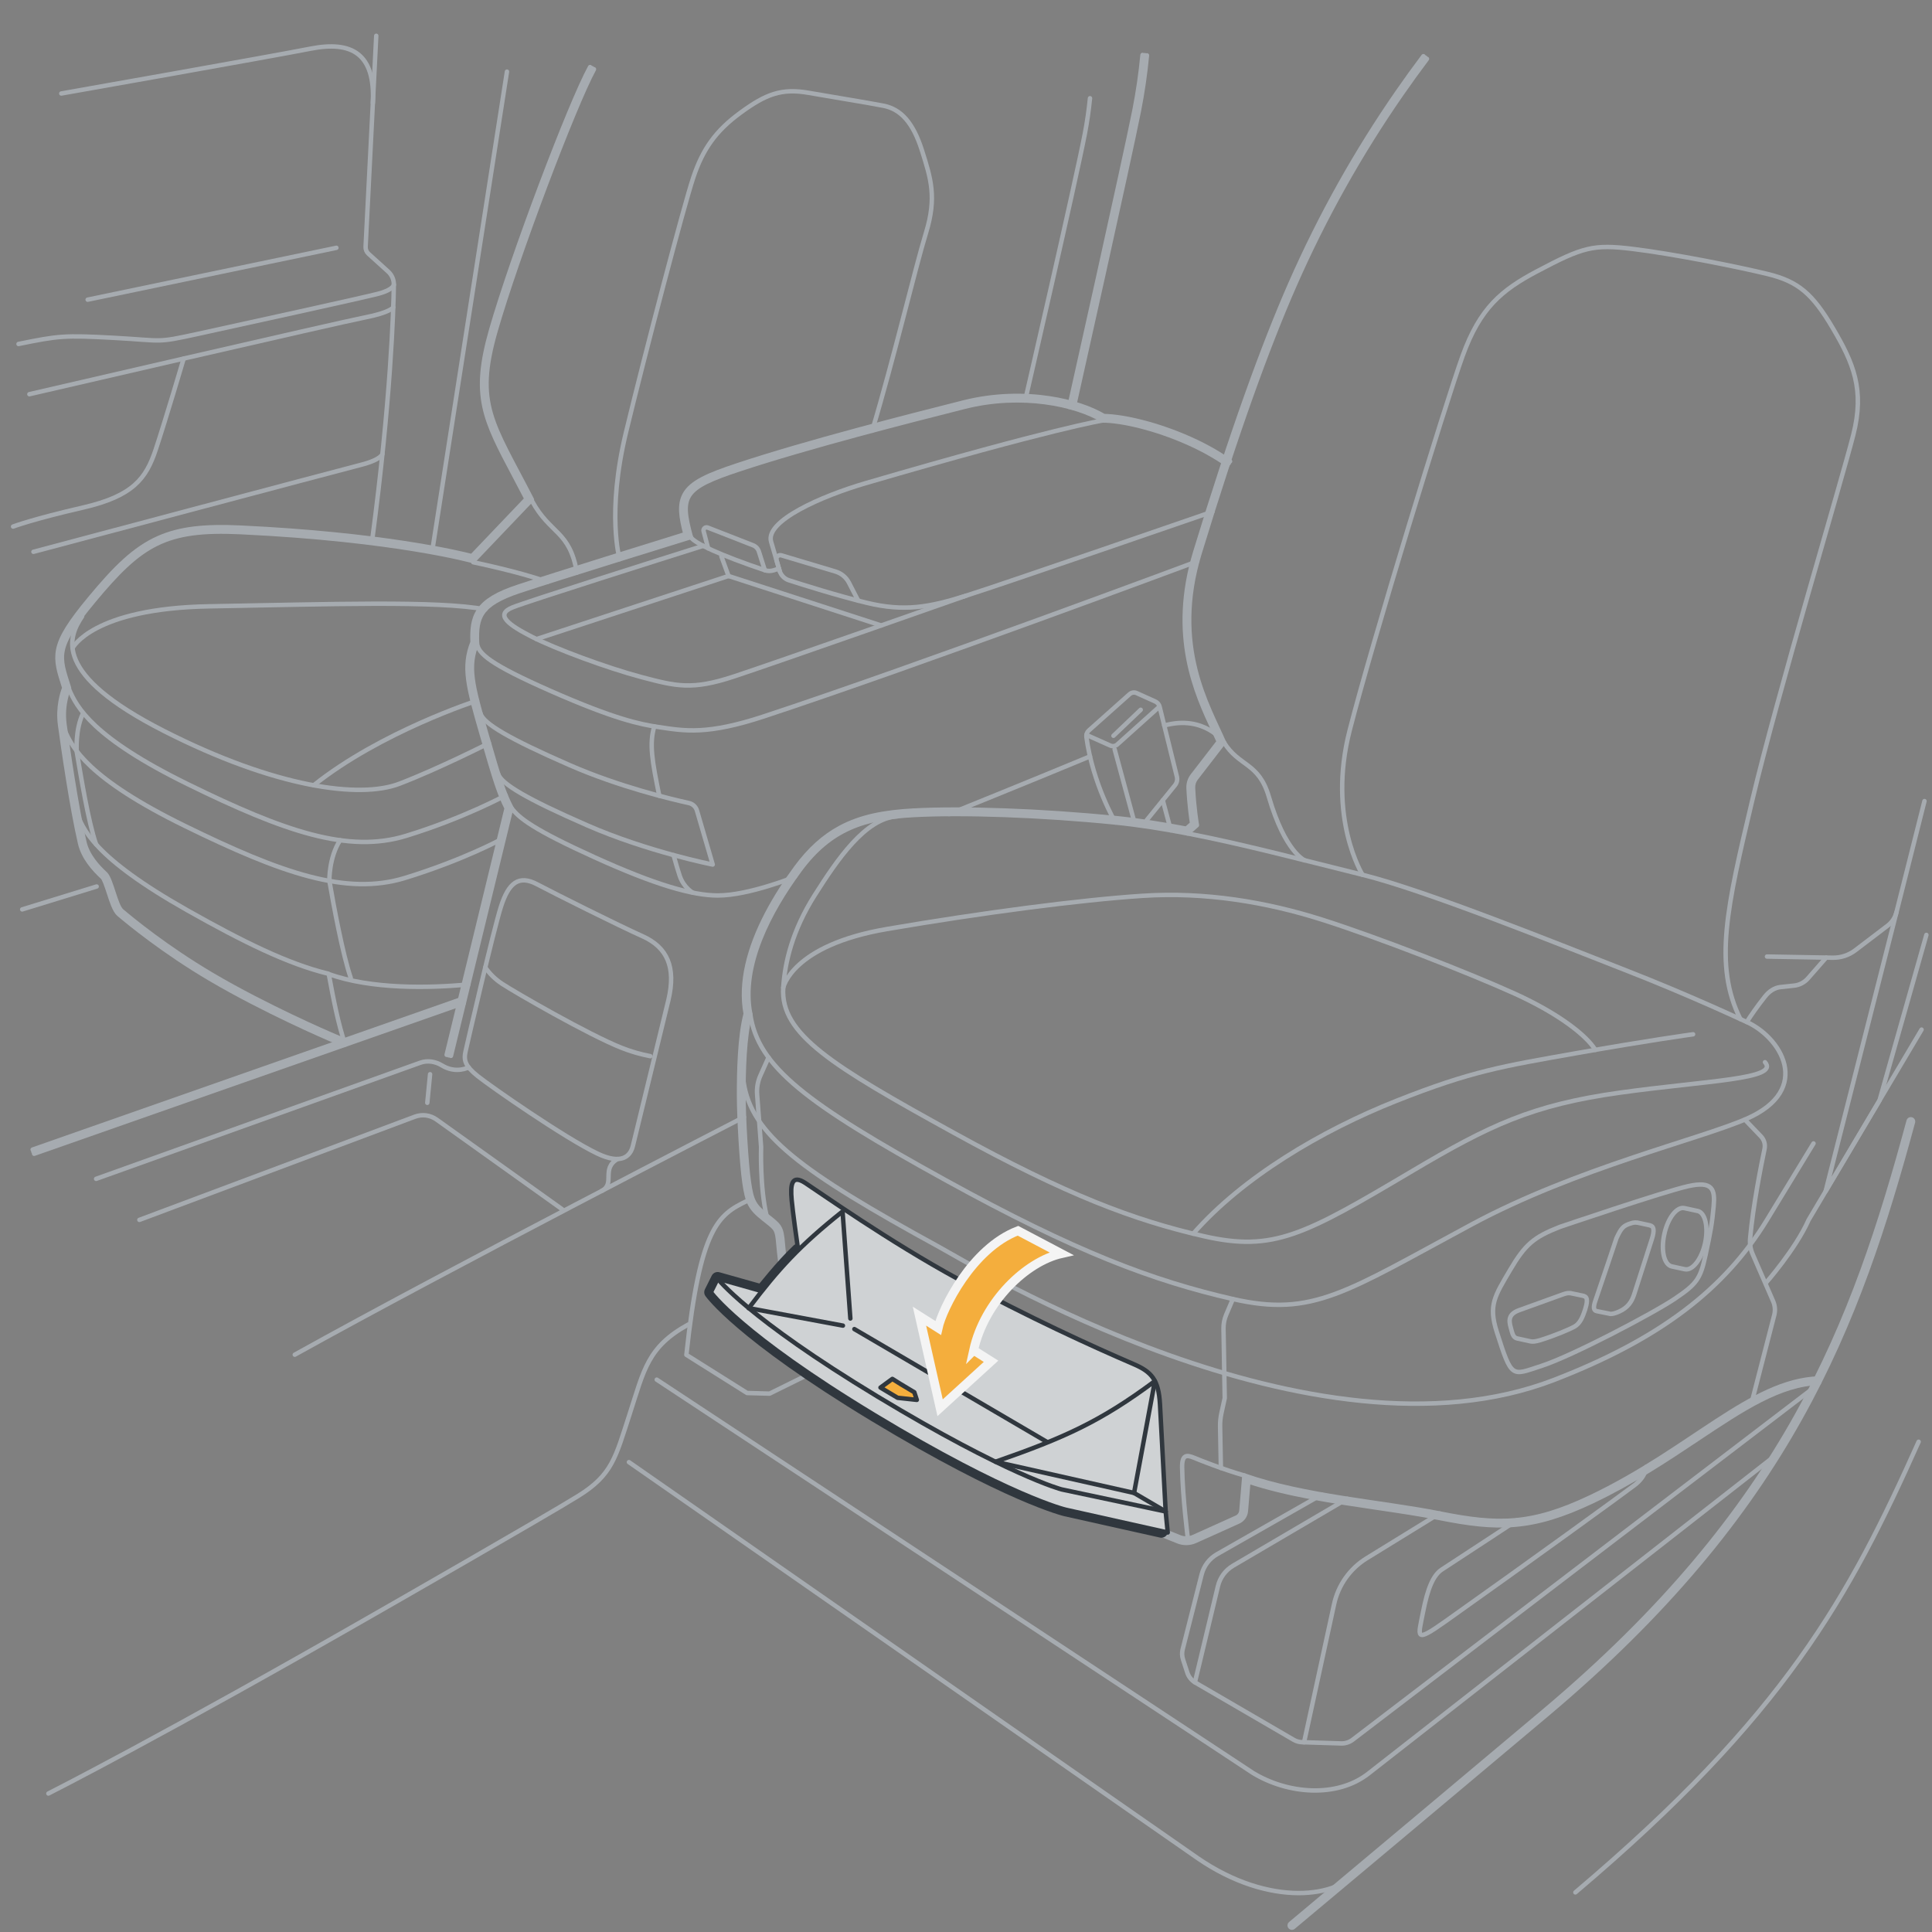 <?xml version="1.0" encoding="UTF-8"?><svg xmlns="http://www.w3.org/2000/svg" width="218" height="218" viewBox="0 0 218 218"><rect x="0" y="0" width="218" height="218" fill="#808080" stroke="none"/><g id="uuid-fe8f69e5-601c-4c70-9810-9e88ebbe3a88"><path d="M42.454,4.039l-1.201,23.803c-.015.301.106.594.33.796l2.218,2.007c.414.375.647.91.639,1.468-.041,2.925-.339,13.008-2.445,28.833" style="fill:none; stroke:#a6abb0; stroke-linecap:round; stroke-linejoin:round; stroke-width:.5px;"/><path d="M2.09,38.812c4.519-.919,5.132-.996,10.799-.689,5.668.306,4.596.613,9.497-.46,4.902-1.072,18.551-4.061,20.297-4.519s1.756-1.03,1.756-1.03" style="fill:none; stroke:#a6abb0; stroke-linecap:round; stroke-linejoin:round; stroke-width:.5px;"/><path d="M3.315,44.48s34.931-8.092,37.836-8.655c2.906-.562,3.221-1.149,3.221-1.149" style="fill:none; stroke:#a6abb0; stroke-linecap:round; stroke-linejoin:round; stroke-width:.5px;"/><path d="M3.775,62.264s34.54-9.2,36.917-9.804,2.46-1.247,2.46-1.247" style="fill:none; stroke:#a6abb0; stroke-linecap:round; stroke-linejoin:round; stroke-width:.5px;"/><path d="M20.728,40.459s-2.094,7.085-3.167,10.301-2.528,5.208-8.195,6.51-7.889,2.145-7.889,2.145" style="fill:none; stroke:#a6abb0; stroke-linecap:round; stroke-linejoin:round; stroke-width:.5px;"/><path d="M6.915,10.55s23.437-4.136,28.109-5.055,7.329.543,7.047,6.127" style="fill:none; stroke:#a6abb0; stroke-linecap:round; stroke-linejoin:round; stroke-width:.5px;"/><line x1="57.204" y1="8.083" x2="48.815" y2="61.882" style="fill:none; stroke:#a6abb0; stroke-linecap:round; stroke-linejoin:round; stroke-width:.5px;"/><line x1="9.892" y1="33.814" x2="37.957" y2="27.963" style="fill:none; stroke:#a6abb0; stroke-linecap:round; stroke-linejoin:round; stroke-width:.5px;"/><path d="M77.663,149.455c-4.596,2.528-4.994,5.126-6.603,10.066-1.608,4.94-1.953,6.893-5.859,9.306-3.906,2.413-22.173,12.867-22.173,12.867-24.816,14.246-37.568,20.68-37.568,20.68" style="fill:none; stroke:#a6abb0; stroke-linecap:round; stroke-linejoin:round; stroke-width:.5px;"/><path d="M84.295,135.509c-3.247,1.553-5.294,2.965-6.847,17.366l6.847,4.306,2.541.071,6.524-3.222" style="fill:none; stroke:#a6abb0; stroke-linecap:round; stroke-linejoin:round; stroke-width:.5px;"/><path d="M70.966,164.982l64.205,44.709c8.112,5.557,15.936,4.478,18.177,1.227" style="fill:none; stroke:#a6abb0; stroke-linecap:round; stroke-linejoin:round; stroke-width:.5px;"/><path d="M74.104,155.674l67.249,44.363c3.964,2.425,9.513,2.853,13.049.089s45.975-35.932,45.975-35.932" style="fill:none; stroke:#a6abb0; stroke-linecap:round; stroke-linejoin:round; stroke-width:.5px;"/></g><g id="uuid-af8f7f39-b048-4dd2-a74a-93145152d17a"><g id="uuid-1e761c11-2288-4030-b133-03e5d4475d52"><path d="M160.613,6.341c-.982,1.305-1.943,2.635-2.882,3.988-4.654,6.702-8.731,13.949-12.134,21.7-3.072,6.999-6.582,16.696-10.715,30.228-2.906,9.515.13,16.022,2.071,20.187.206.442.398.853.569,1.238l-2.962,3.836c-.31.401-.466.897-.444,1.402.078,1.792.304,3.383.401,4.004l-.656.582c-2.725-.521-5.367-.934-7.947-1.194-8.365-.844-17.353-1.153-22.902-.844-3.168.176-5.846.655-8.228,1.941-1.806.976-3.416,2.403-4.938,4.465-2.354,3.192-4.632,7.095-5.514,11.031-.411,1.834-.522,3.687-.187,5.485-.682,2.607-.753,6.58-.753,9.133,0,2.619.307,7.854.618,9.954.32,2.159.596,2.825,2.176,4.072.077.061.151.119.221.174.68.534.952.76,1.119,1.072.156.291.239.702.31,1.617.155,2.015,1.076,8.079,1.076,8.079l.029.193.153.122s19.473,15.564,43.839,25.12c.314.123.647.181.978.172s.66-.082.968-.22l4.858-2.186c.238-.107.437-.274.582-.479s.237-.449.259-.708l.282-3.333c4.429,1.467,9.641,2.235,14.451,2.944,2.513.371,4.917.725,7.065,1.155,6.589,1.318,10.48,1.371,17.316-1.877,4.565-2.169,8.402-4.728,11.829-7.013,5.164-3.443,9.316-6.192,13.718-6.342" style="fill:none; stroke:#a6abb0; stroke-linecap:round; stroke-linejoin:round; stroke-width:.5px;"/><path d="M160.813,6.491c-.98,1.303-1.939,2.63-2.877,3.98-4.644,6.689-8.714,13.921-12.11,21.658-3.067,6.987-6.573,16.674-10.705,30.2-2.878,9.422.122,15.855,2.058,20.008.23.493.444.952.631,1.379l-3.053,3.954c-.273.354-.412.792-.392,1.239.085,1.932.341,3.627.42,4.111l-.851.755c-2.762-.531-5.437-.951-8.046-1.214-8.357-.843-17.332-1.151-22.863-.843-3.153.175-5.789.65-8.123,1.912-1.769.956-3.352,2.356-4.855,4.394-2.346,3.18-4.601,7.05-5.472,10.937-.41,1.828-.515,3.665-.175,5.439-.686,2.568-.759,6.545-.759,9.124,0,2.612.307,7.833.615,9.917.313,2.113.566,2.714,2.084,3.913.077.061.15.118.22.173.666.523.988.782,1.185,1.151.183.343.268.803.338,1.716.154,2.003,1.074,8.061,1.074,8.061l.015.097.076.061s19.444,15.54,43.774,25.082c.283.111.583.163.881.155s.594-.074.872-.198l4.858-2.186c.196-.088.361-.226.481-.396s.196-.371.214-.585l.309-3.65c4.466,1.525,9.784,2.309,14.71,3.035,2.512.371,4.922.726,7.077,1.157,6.55,1.31,10.384,1.362,17.16-1.858,4.547-2.161,8.369-4.709,11.798-6.995,5.145-3.43,9.36-6.231,13.848-6.384" style="fill:none; stroke:#a6abb0; stroke-linecap:round; stroke-linejoin:round; stroke-width:.5px;"/></g><path d="M161.013,6.641c-.978,1.3-1.935,2.625-2.871,3.973-4.635,6.676-8.697,13.894-12.087,21.616-3.062,6.974-6.565,16.651-10.695,30.173-3.224,10.556.996,17.31,2.738,21.35l-3.143,4.071c-.237.307-.357.687-.34,1.075.1,2.276.439,4.218.439,4.218l-1.046.928c-2.8-.542-5.507-.968-8.145-1.235-8.349-.843-17.31-1.149-22.824-.843s-9.344,1.532-12.791,6.204-6.664,10.799-5.591,16.238c-.689,2.528-.766,6.51-.766,9.114s.306,7.812.613,9.88.536,2.604,1.991,3.753,1.685,1.225,1.838,3.217,1.072,8.042,1.072,8.042c0,0,19.415,15.517,43.709,25.045.503.197,1.065.184,1.558-.038l4.858-2.186c.31-.139.519-.436.548-.774l.337-3.971c6.74,2.374,15.548,2.987,22.059,4.289,6.51,1.302,10.287,1.353,17.003-1.838,11.295-5.367,18.109-13.142,25.745-13.403" style="fill:none; stroke:#a6abb0; stroke-linecap:round; stroke-linejoin:round; stroke-width:.5px;"/><path d="M215.609,126.55c-6.237,23.078-13.939,43.767-41.264,66.748-9.605,8.078-20.383,17.107-26.852,22.522-.572.479-1.144.958-1.717,1.437" style="fill:none; stroke:#a6abb0; stroke-linecap:round; stroke-linejoin:round;"/><path d="M216.493,162.68c-7.858,17.561-15.105,30.862-38.733,50.85" style="fill:none; stroke:#a6abb0; stroke-linecap:round; stroke-linejoin:round; stroke-width:.5px;"/><path d="M217.151,90.39l-3.165,12.558c-.151.598-.5,1.126-.99,1.5l-3.654,2.779c-.735.559-1.636.854-2.559.838l-7.403-.131" style="fill:none; stroke:#a6abb0; stroke-linecap:round; stroke-linejoin:round; stroke-width:.5px;"/><path d="M84.656,114.408c.843,5.974,6.357,10.11,22.059,18.765,14.674,8.089,23.361,11.336,32.398,13.404,9.038,2.068,12.714-.766,26.96-8.425,11.794-6.341,25.687-9.584,30.99-11.904,7.608-3.328,3.846-9.323-.124-10.997,0,0-6.357-2.987-13.633-5.821-7.276-2.834-22.334-8.928-29.565-10.723-7.177-1.781-13.674-3.491-19.735-4.663" style="fill:none; stroke:#a6abb0; stroke-linecap:round; stroke-linejoin:round; stroke-width:.5px;"/><path d="M206.06,108.051l-2.064,2.353c-.401.457-.958.746-1.562.81l-1.52.162c-.722.077-1.318.512-1.768,1.081-.901,1.141-1.571,2.112-2.048,2.862" style="fill:none; stroke:#a6abb0; stroke-linecap:round; stroke-linejoin:round; stroke-width:.5px;"/><path d="M83.9,122.039c.862,5.971,6.39,10.09,22.119,18.694,3.604,1.972,42.199,25.468,69.359,14.963,11.932-4.615,19.221-10.231,23.977-18.011,2.01-3.288,3.792-6.219,5.275-8.664" style="fill:none; stroke:#a6abb0; stroke-linecap:round; stroke-linejoin:round; stroke-width:.5px;"/><g id="uuid-c32476ae-78e8-419f-9e1a-638f609fe5f5"><line x1="52.168" y1="112.711" x2="3.686" y2="129.715" style="fill:none; stroke:#a6abb0; stroke-linecap:round; stroke-linejoin:round; stroke-width:.5px;"/><line x1="52.251" y1="112.947" x2="3.768" y2="129.95" style="fill:none; stroke:#a6abb0; stroke-linecap:round; stroke-linejoin:round; stroke-width:.5px;"/></g><line x1="52.334" y1="113.183" x2="3.851" y2="130.186" style="fill:none; stroke:#a6abb0; stroke-linecap:round; stroke-linejoin:round; stroke-width:.5px;"/><g id="uuid-092b59bf-affe-4fba-b8d7-3b1d1e6015ed"><path d="M138.797,52.058c-.942-.671-2.444-1.615-4.516-2.539-3.694-1.648-7.474-2.533-9.713-2.57-1.472-.876-3.606-1.612-6.093-1.994-2.888-.443-6.287-.413-9.738.457-6.373,1.607-17.65,4.484-25.482,7.076-3.336,1.104-5.257,1.928-6.01,3.329-.617,1.149-.39,2.568.102,4.451-2.54.786-14.892,4.611-18.91,5.95-2.279.76-3.637,1.555-4.376,2.625-.715,1.035-.787,2.237-.737,3.62-1.115,2.785-.519,4.992,1.057,10.452,1.555,5.388,1.958,6.615,2.789,8.286l-6.772,27.821" style="fill:none; stroke:#a6abb0; stroke-linecap:round; stroke-linejoin:round; stroke-width:.5px;"/><path d="M138.652,52.262c-.93-.663-2.418-1.598-4.473-2.515-3.713-1.657-7.498-2.53-9.682-2.549-1.439-.87-3.563-1.613-6.06-1.996-2.859-.439-6.224-.409-9.639.452-6.374,1.608-17.643,4.482-25.465,7.071-3.369,1.115-5.172,1.915-5.868,3.21-.589,1.097-.353,2.486.185,4.5-1.897.587-14.979,4.635-19.134,6.02-2.269.756-3.559,1.53-4.25,2.53-.674.976-.744,2.12-.691,3.522-1.103,2.714-.546,4.824,1.046,10.339,1.582,5.479,1.966,6.636,2.813,8.326l-6.794,27.91" style="fill:none; stroke:#a6abb0; stroke-linecap:round; stroke-linejoin:round; stroke-width:.5px;"/></g><path d="M138.507,52.465c-.918-.654-2.391-1.581-4.43-2.49-3.734-1.666-7.525-2.528-9.651-2.528-2.987-1.838-9.191-3.159-15.567-1.551s-17.635,4.481-25.448,7.066c-6.364,2.106-6.721,2.987-5.457,7.64,0,0-14.878,4.596-19.359,6.089-4.481,1.494-4.883,2.987-4.768,5.859-1.091,2.642-.574,4.653,1.034,10.225,1.608,5.572,1.974,6.653,2.838,8.365l-6.815,27.999" style="fill:none; stroke:#a6abb0; stroke-linecap:round; stroke-linejoin:round; stroke-width:.5px;"/><path d="M57.699,91.141c.839,1.171,2.562,2.492,9.398,5.594,6.836,3.102,11.029,4.308,13.901,4.308,3.504,0,8.698-2.109,8.698-2.109" style="fill:none; stroke:#a6abb0; stroke-linecap:round; stroke-linejoin:round; stroke-width:.5px;"/><path d="M125.862,92.809s-2.558-4.336-3.277-9.652c-.037-.272.064-.545.269-.727l4.605-4.104c.217-.193.528-.241.793-.122l2.107.95c.244.11.425.327.489.587l1.947,7.892c.084.342.004.703-.218.976l-1.371,1.691.908,3.392" style="fill:none; stroke:#a6abb0; stroke-linecap:round; stroke-linejoin:round; stroke-width:.5px;"/><path d="M131.371,81.865c4.527-1.249,6.727,1.887,6.727,1.887" style="fill:none; stroke:#a6abb0; stroke-linecap:round; stroke-linejoin:round; stroke-width:.5px;"/><path d="M107.078,91.853s8.937-3.603,15.912-6.504" style="fill:none; stroke:#a6abb0; stroke-linecap:round; stroke-linejoin:round; stroke-width:.5px;"/><path d="M77.954,60.602c.334.667,3.41,2.087,8.345,3.739.324.109.675.112,1.001.009l.593-.187.08.257c.157.503.549.897,1.05,1.059,1.64.529,5.502,1.743,8.75,2.533,4.251,1.034,7.066.517,11.259-.804,4.193-1.321,27.776-9.469,27.776-9.469" style="fill:none; stroke:#a6abb0; stroke-linecap:round; stroke-linejoin:round; stroke-width:.5px;"/><path d="M109.031,67.209s-21.542,7.583-26.252,9.134c-4.71,1.551-6.491,1.091-10.397.057s-9.765-3.217-12.35-4.538-4.274-2.495-2.183-3.332c1.772-.709,16.891-5.486,21.491-6.938" style="fill:none; stroke:#a6abb0; stroke-linecap:round; stroke-linejoin:round; stroke-width:.5px;"/><line x1="81.401" y1="62.785" x2="82.205" y2="64.992" style="fill:none; stroke:#a6abb0; stroke-linecap:round; stroke-linejoin:round; stroke-width:.5px;"/><line x1="82.205" y1="64.992" x2="99.434" y2="70.577" style="fill:none; stroke:#a6abb0; stroke-linecap:round; stroke-linejoin:round; stroke-width:.5px;"/><line x1="82.205" y1="64.992" x2="60.539" y2="72.112" style="fill:none; stroke:#a6abb0; stroke-linecap:round; stroke-linejoin:round; stroke-width:.5px;"/><path d="M87.972,64.421l-.964-3.301c-.682-2.336,5.668-5.137,10.649-6.594,21.362-6.247,26.769-7.078,26.769-7.078" style="fill:none; stroke:#a6abb0; stroke-linecap:round; stroke-linejoin:round; stroke-width:.5px;"/><path d="M96.839,67.779l-1.043-2.023c-.316-.613-.868-1.072-1.529-1.269l-6.103-1.826c-.154-.046-.322-.004-.436.109s-.158.28-.113.435l.277.959" style="fill:none; stroke:#a6abb0; stroke-linecap:round; stroke-linejoin:round; stroke-width:.5px;"/><path d="M79.902,61.871l-.511-1.936c-.033-.125.007-.258.104-.344s.233-.111.354-.064l5.124,2.001c.313.122.554.379.656.7l.671,2.114" style="fill:none; stroke:#a6abb0; stroke-linecap:round; stroke-linejoin:round; stroke-width:.5px;"/><path d="M53.827,72.551c.08,1.196,1.515,2.42,8.272,5.4,7.295,3.217,10.144,3.775,12.155,4.079,3.045.46,5.554.912,11.972-1.206,17.406-5.744,48.865-17.484,48.865-17.484" style="fill:none; stroke:#a6abb0; stroke-linecap:round; stroke-linejoin:round; stroke-width:.5px;"/><path d="M56.198,87.291c.321,1.14,3.232,2.852,10.068,5.839s14.155,4.423,14.155,4.423l-1.779-6.09c-.125-.429-.476-.756-.913-.852-1.995-.438-7.881-1.841-13.447-4.274-6.836-2.987-9.748-4.699-10.068-5.839" style="fill:none; stroke:#a6abb0; stroke-linecap:round; stroke-linejoin:round; stroke-width:.5px;"/><path d="M76,96.487c.28,1.01.523,1.815.69,2.315.46,1.379,1.487,1.927,1.487,1.927" style="fill:none; stroke:#a6abb0; stroke-linecap:round; stroke-linejoin:round; stroke-width:.5px;"/><path d="M73.829,81.962c-.585,1.963-.246,3.88.561,7.833" style="fill:none; stroke:#a6abb0; stroke-linecap:round; stroke-linejoin:round; stroke-width:.5px;"/><path d="M71.411,129.307l4.015-16.488c.862-3.676-.115-5.917-2.93-7.181s-9.823-4.768-11.891-5.859-3.217-.172-4.079,2.528-3.761,15.274-3.991,16.308-.057,1.666,1.379,2.815,9.765,6.951,13.49,8.733c2.665,1.275,3.71.363,4.006-.855Z" style="fill:none; stroke:#a6abb0; stroke-linecap:round; stroke-linejoin:round; stroke-width:.5px;"/><path d="M54.761,109.16c.463.69,1.092,1.317,1.882,1.841,1.436.951,9.765,5.755,13.49,7.231,1.059.42,2.147.732,3.245.941" style="fill:none; stroke:#a6abb0; stroke-linecap:round; stroke-linejoin:round; stroke-width:.5px;"/><path d="M83.949,126.042s-33.551,17.279-50.687,26.816" style="fill:none; stroke:#a6abb0; stroke-linecap:round; stroke-linejoin:round; stroke-width:.5px;"/><path d="M15.727,137.648l31.085-11.643c.819-.307,1.736-.186,2.448.322l14.169,10.119" style="fill:none; stroke:#a6abb0; stroke-linecap:round; stroke-linejoin:round; stroke-width:.5px;"/><path d="M10.846,133.017l36.576-13.103c.819-.293,1.713-.142,2.448.308,1.603.983,3.016.209,3.016.209" style="fill:none; stroke:#a6abb0; stroke-linecap:round; stroke-linejoin:round; stroke-width:.5px;"/><path d="M69.681,130.775c-1.895,1.116-.211,2.78-1.79,3.604" style="fill:none; stroke:#a6abb0; stroke-linecap:round; stroke-linejoin:round; stroke-width:.5px;"/><line x1="48.529" y1="121.214" x2="48.215" y2="124.435" style="fill:none; stroke:#a6abb0; stroke-linecap:round; stroke-linejoin:round; stroke-width:.5px;"/><path d="M149.146,168.639l-11.818,6.731c-.866.493-1.494,1.318-1.739,2.285l-2.141,8.45c-.095.373-.082.766.037,1.132l.484,1.49c.155.478.481.882.915,1.135l11.083,6.448c.293.171.624.265.963.276l4.4.137c.469.015.93-.133,1.303-.418l52.078-39.756" style="fill:none; stroke:#a6abb0; stroke-linecap:round; stroke-linejoin:round; stroke-width:.5px;"/><path d="M152.007,169.113l-12.871,7.555c-.86.505-1.477,1.338-1.709,2.307l-2.598,10.852" style="fill:none; stroke:#a6abb0; stroke-linecap:round; stroke-linejoin:round; stroke-width:.5px;"/><path d="M162.427,170.771l-8.226,5.064c-1.876,1.155-3.2,3.024-3.668,5.177l-3.386,15.58" style="fill:none; stroke:#a6abb0; stroke-linecap:round; stroke-linejoin:round; stroke-width:.5px;"/><path d="M171.209,171.515s-3.367,2.223-8.508,5.579c-.979.639-1.607,2.111-2.143,4.868s-.991,3.489,2.528.996c9.378-6.646,20.067-14.399,21.369-15.395s1.31-2.056,1.31-2.056" style="fill:none; stroke:#a6abb0; stroke-linecap:round; stroke-linejoin:round; stroke-width:.5px;"/><g id="uuid-2326c236-35a0-424c-8cae-087f01d67a9e"><path d="M66.581,7.572c-2.274,4.159-8.774,21.351-11.155,29.652-2.141,7.465-.788,10.031,2.624,16.474.422.798.876,1.655,1.361,2.591l-6.166,6.466c-1.651-.425-10.268-2.468-26.092-3.216-4.01-.19-6.824.094-9.25,1.163-2.733,1.206-4.902,3.381-7.732,6.79-2.251,2.712-3.313,4.352-3.602,5.838-.26,1.337.121,2.493.604,4.008.029.091.058.183.088.277-.214.54-.753,2.161-.477,4.203.321,2.374,1.328,9.367,2.257,13.344.372,1.592,1.535,2.911,2.521,3.816.19.175.433.859.748,1.825.268.821.613,1.948,1.095,2.357,1.151.978,5.072,4.2,10.261,7.262,6.195,3.656,13.384,6.731,13.384,6.731l1.176.503" style="fill:none; stroke:#a6abb0; stroke-linecap:round; stroke-linejoin:round; stroke-width:.5px;"/><path d="M66.8,7.692c-2.261,4.135-8.755,21.307-11.134,29.601-2.114,7.372-.797,9.866,2.604,16.288.446.842.928,1.753,1.443,2.751l-6.391,6.701c-1.203-.319-9.827-2.472-26.184-3.246-3.996-.189-6.765.096-9.137,1.142-2.675,1.18-4.812,3.313-7.64,6.72-2.256,2.717-3.274,4.311-3.549,5.726-.245,1.263.109,2.356.597,3.885.038.118.076.239.116.363-.169.4-.781,2.04-.495,4.159.321,2.375,1.327,9.357,2.253,13.321.354,1.516,1.47,2.793,2.446,3.688.253.232.516,1.009.817,1.931.283.868.607,1.894,1.019,2.244,1.145.973,5.054,4.185,10.226,7.237,6.181,3.647,13.356,6.716,13.356,6.716l1.176.503" style="fill:none; stroke:#a6abb0; stroke-linecap:round; stroke-linejoin:round; stroke-width:.5px;"/></g><path d="M67.02,7.812c-2.248,4.111-8.736,21.263-11.113,29.55-2.377,8.287-.385,10.278,4.111,19.015l-6.617,6.938s-8.608-2.441-26.274-3.276c-8.476-.401-11.242,1.349-16.574,7.773-4.45,5.362-3.919,6.167-2.762,9.828,0,0-.835,1.734-.514,4.111s1.326,9.347,2.248,13.297c.336,1.44,1.405,2.674,2.372,3.561.642.589,1.156,3.597,1.829,4.169,1.139.968,5.036,4.171,10.191,7.212,6.166,3.638,13.327,6.702,13.327,6.702l1.176.503" style="fill:none; stroke:#a6abb0; stroke-linecap:round; stroke-linejoin:round; stroke-width:.5px;"/><path d="M38.955,117.868c-.81-2.368-1.316-5.067-1.859-7.959,4.777,1.722,11.339,1.596,15.749,1.172" style="fill:none; stroke:#a6abb0; stroke-linecap:round; stroke-linejoin:round; stroke-width:.5px;"/><path d="M101.259,92.108c-3.635.217-6.799,4.914-9.327,8.897s-3.37,7.583-3.555,10.448c-.339,5.247,5.54,8.811,19.224,16.353,12.788,7.049,20.358,9.879,28.235,11.681s11.369-.156,23.496-7.342c8.734-5.175,13.559-7.473,23.44-8.852,9.88-1.379,18.058-1.516,16.382-3.439" style="fill:none; stroke:#a6abb0; stroke-linecap:round; stroke-linejoin:round; stroke-width:.5px;"/><path d="M134.638,139.204c5.547-6.337,14.432-11.622,22.933-14.992s12.025-3.906,20.22-5.361c8.195-1.455,13.25-2.145,13.25-2.145" style="fill:none; stroke:#a6abb0; stroke-linecap:round; stroke-linejoin:round; stroke-width:.5px;"/><path d="M88.377,111.453s.951-4.78,11.674-6.619,21.829-3.293,28.875-3.753,13.94.689,20.22,2.681,16.697,6.051,21.752,8.349c5.055,2.298,8.117,4.737,9.113,6.351" style="fill:none; stroke:#a6abb0; stroke-linecap:round; stroke-linejoin:round; stroke-width:.5px;"/><path d="M7.792,77.768c.859,2.026,2.647,5.452,13.446,10.739,10.799,5.288,18.023,7.82,24.577,5.809,6.554-2.011,11.242-4.572,11.242-4.572" style="fill:none; stroke:#a6abb0; stroke-linecap:round; stroke-linejoin:round; stroke-width:.5px;"/><path d="M7.278,82.343c.868,2.047,2.674,5.509,13.586,10.852,10.911,5.343,18.211,7.901,24.833,5.87,6.622-2.032,10.913-4.385,10.913-4.385" style="fill:none; stroke:#a6abb0; stroke-linecap:round; stroke-linejoin:round; stroke-width:.5px;"/><path d="M8.571,91.462c.747,2.095,1.992,5.28,12.571,11.255,6.302,3.559,11.383,6.057,15.884,7.148" style="fill:none; stroke:#a6abb0; stroke-linecap:round; stroke-linejoin:round; stroke-width:.5px;"/><path d="M9.266,69.548c-1.582,2.357-3.37,6.522,9.216,12.927,12.586,6.405,22.119,7.671,26.587,5.958s10.104-4.579,10.104-4.579" style="fill:none; stroke:#a6abb0; stroke-linecap:round; stroke-linejoin:round; stroke-width:.5px;"/><path d="M35.397,88.608c7.588-6.059,18.435-9.553,18.435-9.553" style="fill:none; stroke:#a6abb0; stroke-linecap:round; stroke-linejoin:round; stroke-width:.5px;"/><path d="M8.188,73.129s2.211-4.485,15.423-4.714,25.872-.672,31.146.353" style="fill:none; stroke:#a6abb0; stroke-linecap:round; stroke-linejoin:round; stroke-width:.5px;"/><path d="M53.401,63.443s5.394,1.116,8.368,2.221" style="fill:none; stroke:#a6abb0; stroke-linecap:round; stroke-linejoin:round; stroke-width:.5px;"/><path d="M60.018,56.505c2.08,3.83,4.257,3.318,5.078,8.105" style="fill:none; stroke:#a6abb0; stroke-linecap:round; stroke-linejoin:round; stroke-width:.5px;"/><path d="M69.923,63.097s-1.505-5.137.716-14.328,6.51-25.505,7.583-28.722,2.528-5.285,5.361-7.353,4.596-2.757,7.659-2.221c3.064.536,6.434,1.072,8.425,1.455s3.37,1.915,4.366,5.055,1.685,5.285.46,9.268c-1.225,3.983-3.652,14.281-6.077,22.344" style="fill:none; stroke:#a6abb0; stroke-linecap:round; stroke-linejoin:round; stroke-width:.5px;"/><path d="M122.991,11.086c-.13,1.323-.321,2.651-.576,3.983-.996,5.208-6.741,30.124-6.741,30.124" style="fill:none; stroke:#a6abb0; stroke-linecap:round; stroke-linejoin:round; stroke-width:.5px;"/><g id="uuid-af457d1a-be6e-4d1a-a85b-e541ea586fec"><path d="M121.146,46.028s6.277-28.021,7.351-33.467c.416-2.11.721-4.216.92-6.312" style="fill:none; stroke:#a6abb0; stroke-linecap:round; stroke-linejoin:round; stroke-width:.5px;"/><path d="M120.902,45.973s6.277-28.018,7.35-33.461c.414-2.101.719-4.199.917-6.287" style="fill:none; stroke:#a6abb0; stroke-linecap:round; stroke-linejoin:round; stroke-width:.5px;"/></g><path d="M120.658,45.919s6.276-28.016,7.349-33.454c.413-2.093.716-4.183.913-6.262" style="fill:none; stroke:#a6abb0; stroke-linecap:round; stroke-linejoin:round; stroke-width:.5px;"/><path d="M176.011,138.439c-2.93,1.149-3.906,1.953-5.63,4.883-1.723,2.93-2.447,3.964-1.494,6.951,1.723,5.4,1.666,4.94,5.055,3.849,3.389-1.091,12.58-5.917,15.05-7.583s2.872-2.24,3.447-4.883c.574-2.642.747-3.619.919-5.515s-.057-2.93-2.872-2.298c-2.815.632-14.476,4.596-14.476,4.596Z" style="fill:none; stroke:#a6abb0; stroke-linecap:round; stroke-linejoin:round; stroke-width:.5px;"/><path d="M192.397,140.273c-.401,1.81-1.423,3.123-2.28,2.944l-1.479-.318c-.871-.193-1.244-1.81-.843-3.635.387-1.81,1.41-3.137,2.266-2.944l1.465.318h.028c.857.193,1.23,1.81.843,3.635Z" style="fill:none; stroke:#a6abb0; stroke-linecap:round; stroke-linejoin:round; stroke-width:.5px;"/><path d="M186.373,139.869c-.497,1.534-1.727,5.362-1.99,6.205-.276.843-.732,1.493-1.686,1.921-.442.193-.815.304-1.064.249l-.041-.014-1.437-.29c-.318-.069-.415-.387-.138-1.175.498-1.423,2.377-7.048,2.377-7.048.539-1.161.774-1.423,1.645-1.686.263-.083.497-.111.663-.069l.014-.014,1.479.318v.014c.415.069.525.525.18,1.589Z" style="fill:none; stroke:#a6abb0; stroke-linecap:round; stroke-linejoin:round; stroke-width:.5px;"/><path d="M178.857,147.776c-.276.843-.58,1.562-1.188,1.907-.622.345-2.266,1.036-3.87,1.534-.511.152-.843.193-1.092.138l-.069-.014-1.382-.304h-.028c-.539-.111-.58-.636-.76-1.244-.263-.884-.193-1.534.926-1.949,0,0,3.524-1.271,5.016-1.81.345-.124.608-.152.788-.111l.014-.014.097.028,1.396.29-.014.014c.567.097.359.898.166,1.534Z" style="fill:none; stroke:#a6abb0; stroke-linecap:round; stroke-linejoin:round; stroke-width:.5px;"/><path d="M153.742,98.707s-3.983-6.395-1.455-16.276c2.528-9.88,10.799-36.879,12.753-42.279,1.953-5.4,4.382-7.415,8.387-9.536,5.208-2.757,6.357-3.064,10.799-2.528s11.795,1.991,15.242,2.834c3.447.843,5.055,2.221,7.353,6.127s3.6,6.893,2.298,12.025-8.578,29.335-11.412,41.283c-2.834,11.948-4.366,18.535-1.329,24.631" style="fill:none; stroke:#a6abb0; stroke-linecap:round; stroke-linejoin:round; stroke-width:.5px;"/><path d="M138.098,83.752c1.704,2.776,3.931,2.239,5.074,6.147,1.838,6.281,4.046,7.177,4.046,7.177" style="fill:none; stroke:#a6abb0; stroke-linecap:round; stroke-linejoin:round; stroke-width:.5px;"/><path d="M140.415,166.491c-2.416-.687-4.953-1.701-5.737-2.024s-1.311-.326-1.291,1.107c.046,3.321.644,8.012.644,8.012" style="fill:none; stroke:#a6abb0; stroke-linecap:round; stroke-linejoin:round; stroke-width:.5px;"/><path d="M139.113,146.577l-.753,1.775c-.211.496-.314,1.031-.305,1.57l.139,7.837-.372,1.699c-.109.5-.16,1.01-.15,1.522l.088,4.659" style="fill:none; stroke:#a6abb0; stroke-linecap:round; stroke-linejoin:round; stroke-width:.5px;"/><path d="M86.718,119.314l-.913,2.035c-.302.673-.431,1.41-.375,2.145l.451,5.926s-.153,4.519.613,7.736" style="fill:none; stroke:#a6abb0; stroke-linecap:round; stroke-linejoin:round; stroke-width:.5px;"/><line x1="10.906" y1="100.029" x2="2.504" y2="102.614" style="fill:none; stroke:#a6abb0; stroke-linecap:round; stroke-linejoin:round; stroke-width:.5px;"/><line x1="128.714" y1="80.089" x2="125.639" y2="83.022" style="fill:none; stroke:#a6abb0; stroke-linecap:round; stroke-linejoin:round; stroke-width:.5px;"/><line x1="129.399" y1="92.528" x2="131.205" y2="90.301" style="fill:none; stroke:#a6abb0; stroke-linecap:round; stroke-linejoin:round; stroke-width:.5px;"/><line x1="125.773" y1="84.554" x2="127.987" y2="92.733" style="fill:none; stroke:#a6abb0; stroke-linecap:round; stroke-linejoin:round; stroke-width:.5px;"/><path d="M130.819,79.739l-4.744,4.262c-.216.194-.527.243-.792.125l-2.696-1.203" style="fill:none; stroke:#a6abb0; stroke-linecap:round; stroke-linejoin:round; stroke-width:.5px;"/><polyline points="213.986 102.947 205.996 134.421 212.075 124.178 217.366 105.491" style="fill:none; stroke:#a6abb0; stroke-linecap:round; stroke-linejoin:round; stroke-width:.5px;"/><path d="M216.823,116.176l-12.75,21.486c-1.454,3.288-4.831,7.115-4.831,7.115" style="fill:none; stroke:#a6abb0; stroke-linecap:round; stroke-linejoin:round; stroke-width:.5px;"/><path d="M196.878,126.327l1.822,1.899c.361.376.512.907.405,1.417-.385,1.831-1.299,6.407-1.629,10.098-.054.603.043,1.213.285,1.768l2.318,5.332c.211.486.254,1.029.122,1.543l-2.452,9.508" style="fill:none; stroke:#a6abb0; stroke-linecap:round; stroke-linejoin:round; stroke-width:.5px;"/></g><g id="uuid-32f9e5ba-2177-40e8-8e56-4f87b2bce94d"><path d="M131.045,172.761l-10.789-2.409s-6.41-1.503-21.584-10.678c-15.174-9.175-18.459-13.863-18.459-13.863l.766-1.532,4.989,1.406s2.275-2.904,4.093-4.608" style="fill:none; stroke:#30373e; stroke-linecap:round; stroke-linejoin:round; stroke-width:1.5px;"/><path d="M90.943,147.088l-9.964-2.809-.766,1.532s3.284,4.689,18.459,13.863,21.584,10.678,21.584,10.678l11.505,2.569-.231-2.371s-.49-9.351-.643-12.108-.954-3.651-2.956-4.512c-4.63-1.992-11.872-5.285-19.761-9.574-7.889-4.289-15.778-9.88-17.31-10.876s-1.695.159-1.532,1.915c.253,2.714,1.615,11.693,1.615,11.693Z" style="fill:#cfd2d4; stroke:#30373e; stroke-linecap:round; stroke-linejoin:round; stroke-width:.5px;"/><path d="M84.488,147.602c3.35-4.437,5.72-7.031,10.584-10.905l.88,12.077" style="fill:#cfd2d4; stroke:#30373e; stroke-linecap:round; stroke-linejoin:round; stroke-width:.5px;"/><path d="M131.53,170.55l-11.749-2.491s-6.073-1.595-20.777-10.485c-14.704-8.89-18.025-13.295-18.025-13.295" style="fill:none; stroke:#30373e; stroke-linecap:round; stroke-linejoin:round; stroke-width:.5px;"/><line x1="95.112" y1="149.578" x2="84.488" y2="147.602" style="fill:none; stroke:#30373e; stroke-linecap:round; stroke-linejoin:round; stroke-width:.5px;"/><line x1="96.404" y1="149.97" x2="131.53" y2="170.55" style="fill:none; stroke:#30373e; stroke-linecap:round; stroke-linejoin:round; stroke-width:.5px;"/><path d="M112.325,164.939c7.821-2.729,11.852-4.54,17.987-9.098l-2.348,12.616-15.639-3.518Z" style="fill:#cfd2d4; stroke:#30373e; stroke-linecap:round; stroke-linejoin:round; stroke-width:.5px;"/><path d="M38.372,94.807c-1.281,2.017-1.205,4.586-1.205,4.586.49,2.85,1.5,8.29,2.41,10.95" style="fill:none; stroke:#a6abb0; stroke-linecap:round; stroke-linejoin:round; stroke-width:.5px;"/><path d="M9.357,80.515c-.88,1.827-.701,4.296-.701,4.296.49,2.85,1.278,7.812,2.188,10.472" style="fill:none; stroke:#a6abb0; stroke-linecap:round; stroke-linejoin:round; stroke-width:.5px;"/><polygon points="101.284 157.722 99.351 156.568 100.689 155.59 101.647 156.188 103.168 157.097 103.45 157.958 101.284 157.722" style="fill:#f4ae3d; stroke:#30373e; stroke-linecap:round; stroke-linejoin:round; stroke-width:.5px;"/></g><g id="uuid-73c26f2c-2d1d-4acc-92c3-a769b49013d5"><path d="M109.86,152.358l1.965,1.244-5.747,5.243-2.329-10.335,2.106,1.333c.475-2.176,3.794-8.97,9.009-10.969l4.892,2.581c-3.938.89-8.678,5.371-9.897,10.904Z" style="fill:#f4ae3d; stroke:#f4f4f4;"/></g></svg>